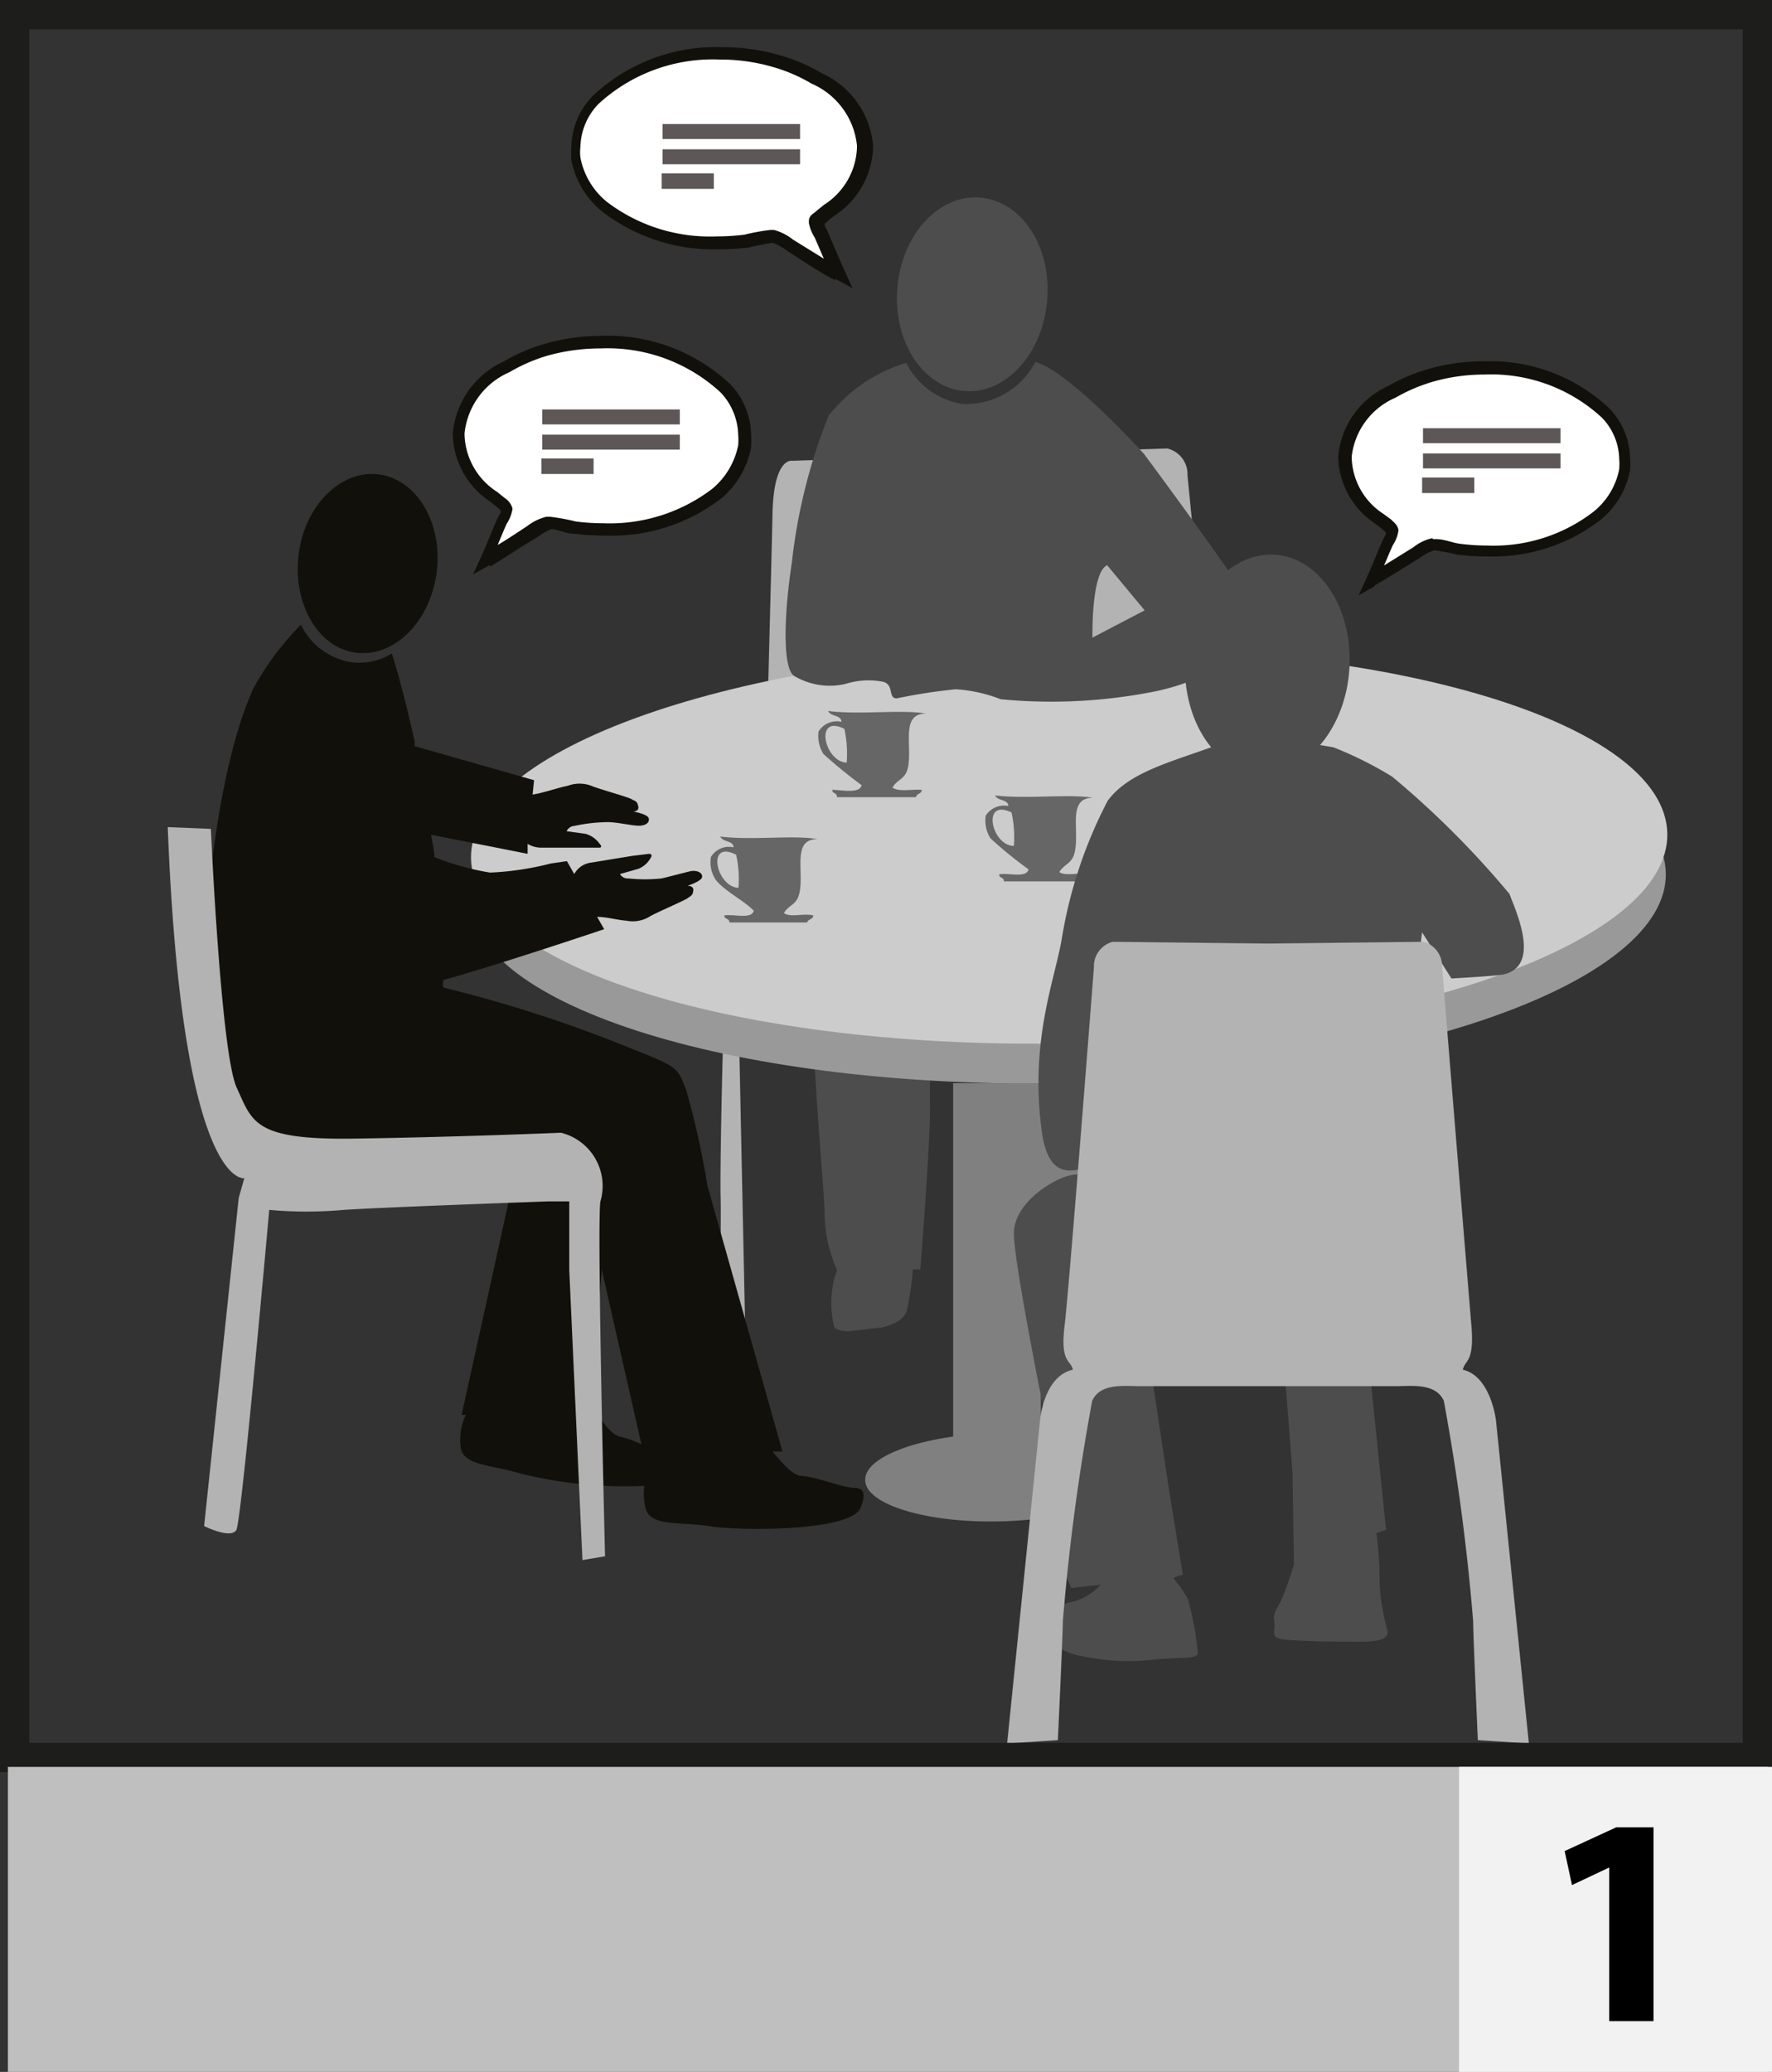 <svg id="Layer_1" data-name="Layer 1" xmlns="http://www.w3.org/2000/svg" viewBox="0 0 60.42 70.64"><rect x="0" y="0" width="60.42" height="70.64" fill="#333333" stroke="none"/><defs><style>.cls-1{fill:#4d4d4d;}.cls-2{fill:#b3b3b3;}.cls-3{fill:gray;}.cls-4{fill:#999;}.cls-5{fill:#ccc;}.cls-6{fill:#666;}.cls-6,.cls-7,.cls-9{fill-rule:evenodd;}.cls-7{fill:#fff;}.cls-8,.cls-9{fill:#12100b;}.cls-10{fill:#5d5757;}.cls-11{fill:none;stroke:#1d1d1b;}.cls-12{fill:#bfbfbf;}.cls-13{fill:#f2f2f2;}</style></defs><path class="cls-1" d="M423.82,271.55c-.21,1.81-1.52,3.13-2.92,2.93s-2.37-1.82-2.16-3.64,1.52-3.13,2.93-2.93,2.37,1.82,2.15,3.64" transform="translate(-388.13 -261.16)"/><path class="cls-1" d="M415.82,292.57a33.66,33.66,0,0,1,1.93-4l6.1-.83.54,3.18c-.89.15-1.75.33-1.75.33l-1.24.72a3.92,3.92,0,0,0-1.32,2.56c-.09,1.15-.27,3.05-.24,4.24s-.33,5.67-.33,5.67h-.25a10.73,10.73,0,0,1-.2,1.35c-.08.49-.87.63-.87.63l-1.13.13s-.5,0-.5-.21a3.48,3.48,0,0,1,0-1.52l.11-.36a4.79,4.79,0,0,1-.42-1.79c0-.91-.44-5.21-.36-6.75S415.49,293.65,415.82,292.57Z" transform="translate(-388.13 -261.16)"/><path class="cls-2" d="M427.93,276.45l-12.79.42s-.63-.14-.67,1.81-.34,13.2-.34,13.2-1,.57-1.15,1-.31,7.89-.28,9.06-.06,4.84-.06,4.84l.91.23-.27-12.87s-.14-.81.5-1,12.92-.8,13.51-.81,2.22-.17,2.52.47a76.66,76.66,0,0,1,1.16,7.82c0,.47.3,5.67.3,5.67l1,.1-1.44-12.91s-.21-1.58-1.21-1.79a2,2,0,0,0,.26-1.58c-.14-1.35-1.26-12.74-1.26-12.74A.9.9,0,0,0,427.93,276.45Z" transform="translate(-388.13 -261.16)"/><path class="cls-3" d="M418.75,287.72l6.13.57a35.32,35.32,0,0,1,2.09,3.88c.37,1.06-.07,1.85.07,3.39s-.13,5.85-.08,6.76a4.57,4.57,0,0,1-.35,1.82l-2.83.09s-.55-4.47-.57-5.66-.28-3.08-.41-4.23a3.93,3.93,0,0,0-1.43-2.5l-1.26-.67s-.87-.14-1.77-.25Z" transform="translate(-388.13 -261.16)"/><path class="cls-4" d="M404.13,291.78c.08,3.72,9.28,6.54,20.54,6.31s20.33-3.45,20.26-7.16-9.28-6.54-20.54-6.3S404.06,288.06,404.13,291.78Z" transform="translate(-388.13 -261.16)"/><path class="cls-5" d="M404.19,290.43c.08,3.72,9.28,6.54,20.54,6.3s20.33-3.44,20.25-7.16-9.27-6.54-20.53-6.3S404.12,286.71,404.19,290.43Z" transform="translate(-388.13 -261.16)"/><path class="cls-3" d="M417.63,311.62c0,.83,2.08,1.47,4.6,1.41s4.56-.77,4.54-1.6-2.08-1.46-4.6-1.41S417.61,310.79,417.63,311.62Z" transform="translate(-388.13 -261.16)"/><path class="cls-1" d="M415.2,284.2a2.37,2.37,0,0,0,1.75.28,2.61,2.61,0,0,1,1.27-.08c.42.09.17.58.49.57a19.21,19.21,0,0,1,2-.31,5,5,0,0,1,1.54.34,18.08,18.08,0,0,0,5.28-.27,7.71,7.71,0,0,0,2.83-1.22,2.15,2.15,0,0,0,.44-1.65c-.17-.52-3.66-5.22-3.66-5.22s-2.54-2.82-3.71-3.14a2.65,2.65,0,0,1-2.5,1.43,2.59,2.59,0,0,1-1.9-1.4,5.3,5.3,0,0,0-2.65,1.81,19.06,19.06,0,0,0-1.25,5C414.9,281.81,414.77,283.89,415.2,284.2Zm10.68-3.77,1.28,1.54-1.78.93S425.33,280.68,425.88,280.43Z" transform="translate(-388.13 -261.16)"/><path class="cls-3" d="M426.39,302.84l-.18,1s.17.13.39.83a3.66,3.66,0,0,1,.06,1.52c0,.21-.48.23-.48.23l-1.11-.08s-.76-.11-.86-.6a7.23,7.23,0,0,1-.27-1.54,2.29,2.29,0,0,1,.25-.88l.1-.67Z" transform="translate(-388.13 -261.16)"/><path class="cls-6" d="M419.7,285.49c-.87,0-.46,1.08-.61,1.83-.09.42-.36.4-.53.69.2.16.68.05,1,.08,0,.14-.18.12-.2.25h-2.69c0-.17-.17-.11-.16-.25.34,0,.93.14,1-.16a16.26,16.26,0,0,1-1.3-1.06,1.14,1.14,0,0,1-.17-.77.73.73,0,0,1,.78-.33c0-.24-.37-.17-.45-.37C417.43,285.54,418.89,285.34,419.7,285.49ZM417,287.16a3.92,3.92,0,0,0-.08-1.15C415.88,285.49,416.24,287.14,417,287.16Z" transform="translate(-388.13 -261.16)"/><path class="cls-6" d="M416,289.77c-.87,0-.45,1.08-.61,1.83-.09.42-.36.4-.53.69.2.16.69,0,1,.08,0,.14-.18.12-.21.24H413c0-.16-.18-.09-.17-.24.34-.05.93.14,1-.16-.32-.34-1-.67-1.3-1.06a1.08,1.08,0,0,1-.16-.77.71.71,0,0,1,.77-.33c0-.24-.37-.17-.45-.37C413.75,289.82,415.2,289.62,416,289.77Zm-2.69,1.66a3.8,3.8,0,0,0-.08-1.13C412.19,289.77,412.56,291.42,413.32,291.43Z" transform="translate(-388.13 -261.16)"/><path class="cls-6" d="M425.39,288.36c-.87,0-.45,1.09-.61,1.83-.09.43-.35.41-.53.7.2.16.69,0,1,.08,0,.13-.18.11-.2.24h-2.69c0-.16-.17-.1-.16-.24.34-.06.92.14,1-.17a14,14,0,0,1-1.3-1.06,1.14,1.14,0,0,1-.16-.77.74.74,0,0,1,.77-.33c0-.23-.37-.17-.45-.36C423.13,288.41,424.59,288.22,425.39,288.36ZM422.7,290a3.88,3.88,0,0,0-.08-1.14C421.58,288.36,421.94,290,422.7,290Z" transform="translate(-388.13 -261.16)"/><path class="cls-6" d="M431.29,288a4.16,4.16,0,0,0-.09-1.14C430.16,286.37,430.52,288,431.29,288Z" transform="translate(-388.13 -261.16)"/><rect class="cls-3" x="32.5" y="36.93" width="2.99" height="14.35"/><path class="cls-1" d="M434.87,308.24l-.07-2.4-.34.38a8.85,8.85,0,0,0,.07-2.62c0-.33-.06-.43-.07-.75l-.3.75-6.38-1.34.67-.53c0,.68-.89,0-.89,0a5.54,5.54,0,0,0-2.81-.52c-.61.06-2.05.93-2.05,2s1.19,6.88,1.19,6.88l.28,4.13.49,1.08,1-.11h0a2,2,0,0,1-.9.57,3.08,3.08,0,0,0-1,.36c-.1.13-.27.5-.12.62a2,2,0,0,0,1.42.89,7.46,7.46,0,0,0,2.36.12c.84-.1,1.6,0,1.55-.25a9.93,9.93,0,0,0-.34-1.83,4.72,4.72,0,0,0-.48-.69c0-.06.31-.13.31-.13l-.45-2.77-.63-4.18,1-4.22,3.42,2.52.4,5.16.05,3.14s-.22.72-.39,1.12-.34.5-.28.84-.22.56.45.61,1.46.06,2.07.06,1.35.05,1.35-.34a7.2,7.2,0,0,1-.28-1.62,11.86,11.86,0,0,0-.11-1.74l.33-.11Z" transform="translate(-388.13 -261.16)"/><path class="cls-1" d="M430.26,286.23h.05S430.26,286.23,430.26,286.23Zm9.34,5.41a31.1,31.1,0,0,0-4-4,12.8,12.8,0,0,0-2-1,23.75,23.75,0,0,0-3.32-.35,9.29,9.29,0,0,1-1,.4c-1.41.5-2.71.86-3.38,1.77a15.5,15.5,0,0,0-1.57,4.73c-.25,1.43-1.09,3.47-.68,6.53.29,2.15,1.55,1.11,2.28,1s1.45-3.67,1.94-3.57.19.56.55.56,1.35-.25,2.28-.25a6.54,6.54,0,0,1,1.78.35c.47.09,2.59-2.52,4.33-3.37l-.3.12a11.46,11.46,0,0,1,.11-1.61l1,1.57s1.31-.07,1.74-.13C440.73,294.12,439.78,292.15,439.6,291.64Z" transform="translate(-388.13 -261.16)"/><path class="cls-1" d="M428.53,283.89c0,2.06,1.2,3.7,2.75,3.65s2.84-1.76,2.87-3.82-1.2-3.7-2.75-3.65-2.84,1.76-2.87,3.82" transform="translate(-388.13 -261.16)"/><path class="cls-2" d="M439.14,309.6s-.17-1.52-1.13-1.74c.06-.34.4-.22.29-1.51s-1-12.22-1-12.22a.86.86,0,0,0-.63-.86l-5.3.06-5.3-.06a.86.86,0,0,0-.64.86s-.84,10.92-1,12.22.22,1.17.28,1.51c-1,.22-1.12,1.74-1.12,1.74l-1.12,11,1.73-.11s.17-3.61.17-4.06a74.86,74.86,0,0,1,1-7.51c.28-.61,1.07-.5,1.63-.5l3.65,0v0h1.44v0l3.64,0c.56,0,1.35-.11,1.63.5a75,75,0,0,1,1,7.51c0,.45.16,4.06.16,4.06l1.74.11Z" transform="translate(-388.13 -261.16)"/><path class="cls-7" d="M404.72,280.25c.19-.42.35-.83.56-1.3.06-.14.19-.32.18-.43s-.34-.33-.45-.42a2.59,2.59,0,0,1-1.19-2.17,2.79,2.79,0,0,1,1.64-2.27,6.05,6.05,0,0,1,1.36-.58c2.2-.64,4.91,0,6.09,1.32a2.26,2.26,0,0,1,.63,2,2.8,2.8,0,0,1-1,1.62,6.42,6.42,0,0,1-4.82,1.16,6.21,6.21,0,0,0-.89-.16,1.88,1.88,0,0,0-.56.29C405.75,279.62,405.31,279.93,404.72,280.25Z" transform="translate(-388.13 -261.16)"/><path class="cls-8" d="M404.82,280.43l-.56.31.27-.58.19.09-.1-.19.1.19-.19-.09h0c.18-.41.34-.82.55-1.3h0l.12-.22h0a.59.59,0,0,0,0-.08h0a4.07,4.07,0,0,0-.36-.3h0a2.83,2.83,0,0,1-1.27-2.26h0v-.08h0a3,3,0,0,1,1.74-2.44h0a6,6,0,0,1,1.41-.6h0a6.89,6.89,0,0,1,1.91-.27h0a6.09,6.09,0,0,1,4.4,1.65h0a2.53,2.53,0,0,1,.71,1.72h0a3.22,3.22,0,0,1,0,.43h0a3,3,0,0,1-1,1.73h0a6.12,6.12,0,0,1-4,1.28h0a8.35,8.35,0,0,1-1-.06h0c-.31,0-.62-.16-.81-.16h0a2.11,2.11,0,0,0-.47.27h0c-.56.33-1,.63-1.6,1Zm2-1.65h.08a7,7,0,0,1,.86.16h0a7.54,7.54,0,0,0,.94.06h0a5.77,5.77,0,0,0,3.71-1.17h0a2.59,2.59,0,0,0,.89-1.49h0a2.28,2.28,0,0,0,0-.36h0a2.17,2.17,0,0,0-.6-1.44h0a5.67,5.67,0,0,0-4.09-1.5h0a6.66,6.66,0,0,0-1.79.24h0a5.73,5.73,0,0,0-1.32.57h0a2.56,2.56,0,0,0-1.53,2.08h0V276h0a2.4,2.4,0,0,0,1.11,1.93h0l.26.21h0a.62.62,0,0,1,.26.34h0a.18.18,0,0,1,0,.06h0a1.36,1.36,0,0,1-.2.49h0c-.11.25-.21.49-.3.71h0c.34-.2.65-.41,1-.64h0a1.79,1.79,0,0,1,.65-.32Z" transform="translate(-388.13 -261.16)"/><path class="cls-7" d="M434.88,281c.19-.41.35-.81.55-1.27.06-.14.19-.31.18-.42s-.33-.32-.44-.41a2.55,2.55,0,0,1-1.16-2.13,2.7,2.7,0,0,1,1.6-2.21,5.8,5.8,0,0,1,1.33-.57c2.15-.63,4.79,0,6,1.29a2.27,2.27,0,0,1,.61,1.93,2.76,2.76,0,0,1-.94,1.58,6.24,6.24,0,0,1-4.71,1.13,5.67,5.67,0,0,0-.87-.15,1.83,1.83,0,0,0-.55.29C435.89,280.36,435.46,280.65,434.88,281Z" transform="translate(-388.13 -261.16)"/><path class="cls-8" d="M435,281.15l-.54.3.26-.57.18.09-.09-.18.09.18-.18-.09h0c.18-.4.34-.8.54-1.27h0l.12-.22h0s0-.05,0-.08h0A2.85,2.85,0,0,0,435,279h0a2.81,2.81,0,0,1-1.24-2.21h0v-.08h0a2.93,2.93,0,0,1,1.7-2.39h0a6.21,6.21,0,0,1,1.38-.58h0a6.55,6.55,0,0,1,1.87-.26h0a5.9,5.9,0,0,1,4.3,1.61h0a2.51,2.51,0,0,1,.7,1.68h0a2.12,2.12,0,0,1,0,.42h0a2.87,2.87,0,0,1-1,1.69h0a6,6,0,0,1-3.89,1.25h0a7.89,7.89,0,0,1-1-.06h0a8,8,0,0,0-.79-.15h0a1.82,1.82,0,0,0-.47.25h0c-.54.33-1,.63-1.56.95Zm2-1.61h.08c.31,0,.61.14.84.16h0a7.11,7.11,0,0,0,.92.06h0a5.58,5.58,0,0,0,3.62-1.15h0a2.47,2.47,0,0,0,.88-1.45h0a2.18,2.18,0,0,0,0-.35h0a2.08,2.08,0,0,0-.59-1.41h0a5.55,5.55,0,0,0-4-1.47h0a6.37,6.37,0,0,0-1.75.24h0a5.89,5.89,0,0,0-1.29.55h0a2.49,2.49,0,0,0-1.49,2h0v.07h0a2.36,2.36,0,0,0,1.08,1.89h0l.26.19h0c.09.1.2.15.25.34h0v.06h0a1.22,1.22,0,0,1-.19.48h0c-.11.24-.2.47-.3.69h0l1-.62h0a1.59,1.59,0,0,1,.64-.31Z" transform="translate(-388.13 -261.16)"/><path class="cls-7" d="M416.67,270.52c-.19-.42-.35-.84-.57-1.32-.05-.14-.19-.32-.18-.43s.34-.33.46-.43a2.64,2.64,0,0,0,1.2-2.2,2.79,2.79,0,0,0-1.66-2.28,5.8,5.8,0,0,0-1.38-.59c-2.22-.65-5,0-6.16,1.33a2.31,2.31,0,0,0-.63,2,2.79,2.79,0,0,0,1,1.63,6.45,6.45,0,0,0,4.87,1.17,5.12,5.12,0,0,1,.9-.15,1.62,1.62,0,0,1,.57.29C415.63,269.88,416.07,270.19,416.67,270.52Z" transform="translate(-388.13 -261.16)"/><path class="cls-8" d="M416.57,270.7c-.61-.33-1.06-.64-1.62-1h0a1.66,1.66,0,0,0-.48-.26h0a8.1,8.1,0,0,0-.81.16h0a8.68,8.68,0,0,1-1,.06h0a6.22,6.22,0,0,1-4-1.29h0a3,3,0,0,1-1.05-1.76h0a3.22,3.22,0,0,1,0-.43h0a2.57,2.57,0,0,1,.72-1.74h0a6.12,6.12,0,0,1,4.45-1.67h0a7,7,0,0,1,1.93.27h0a6,6,0,0,1,1.43.61h0a3,3,0,0,1,1.76,2.47h0v.08h0a2.9,2.9,0,0,1-1.28,2.29h0a3,3,0,0,0-.37.3h0l0,.08h0a1.61,1.61,0,0,1,.12.23h0c.21.48.38.9.57,1.31h0l-.2.09.1-.19-.1.19.2-.09.26.58-.56-.31ZM414.52,269a1.8,1.8,0,0,1,.65.33h0l1.05.65h0l-.31-.72h0a1.42,1.42,0,0,1-.2-.5h0v-.06h0c0-.2.16-.25.26-.35h0l.26-.21h0a2.41,2.41,0,0,0,1.12-1.95h0v-.07h0a2.59,2.59,0,0,0-1.55-2.11h0a5.62,5.62,0,0,0-1.33-.57h0a6.43,6.43,0,0,0-1.81-.25h0a5.75,5.75,0,0,0-4.13,1.52h0a2.18,2.18,0,0,0-.61,1.46h0a1.5,1.5,0,0,0,0,.36h0a2.57,2.57,0,0,0,.9,1.51h0a5.81,5.81,0,0,0,3.75,1.18h0a7.69,7.69,0,0,0,.95-.06h0a7.22,7.22,0,0,1,.87-.16h.09Z" transform="translate(-388.13 -261.16)"/><path class="cls-9" d="M395.79,298.51a1,1,0,0,0,.34.35,4.93,4.93,0,0,0,.22.84c.23.51,1.32.81,2.92.8s4.33-.32,5.25-.2a2.2,2.2,0,0,1,1.25.48l-1.9,8.62.14,0a2,2,0,0,0-.17,1.12c.09.62,1.13.59,2,.87a14.86,14.86,0,0,0,4.26.43,2,2,0,0,0,.05.79c.17.6,1.2.43,2.14.58,1.11.18,4.91.18,5.19-.64.11-.3.21-.65-.21-.66s-1.3-.38-1.8-.41c-.29,0-.64-.4-1-.83l.34,0-2.56-9.07a28.74,28.74,0,0,0-.72-3.25c-.31-.77-.21-.76-1.87-1.42a45.86,45.86,0,0,0-6.41-2.08c-.05-.16,0-.19,0-.26,1.83-.5,5.48-1.73,5.48-1.73l-.24-.42c.32,0,.7.11,1,.13a1.1,1.1,0,0,0,.79-.14c.21-.13,1.18-.54,1.3-.63s.17-.09.19-.26-.2-.16-.2-.16.48-.15.5-.3-.19-.25-.43-.19-.66.17-.95.24a5.55,5.55,0,0,1-1.14,0,.3.3,0,0,1-.28-.15l.63-.18a.83.83,0,0,0,.42-.38c.08-.12-.05-.13-.05-.13l-.58.07-1.4.23a.76.76,0,0,0-.58.39l-.25-.44-.55.08a10,10,0,0,1-2.07.31,8.86,8.86,0,0,1-1.9-.53c0-.25-.08-.51-.11-.76l3.29.65,0-.34a.88.88,0,0,0,.44.13l1.43,0h.58s.13,0,0-.14a.89.89,0,0,0-.47-.33l-.65-.09a.31.31,0,0,1,.26-.18,5.58,5.58,0,0,1,1.14-.13c.3,0,.72.1,1,.12s.44-.1.4-.25-.53-.23-.53-.23.22,0,.17-.19-.09-.15-.22-.23-1.16-.36-1.38-.46a1.14,1.14,0,0,0-.8,0c-.35.07-.85.25-1.2.3l.05-.49-4.07-1.16,0-.16c-.2-.87-.46-2-.78-3a2.08,2.08,0,0,1-1.48.28,2.32,2.32,0,0,1-1.62-1.26,9.73,9.73,0,0,0-1.62,2.17c-1.27,2.79-1.64,7.79-1.71,9.31S395.15,297.47,395.79,298.51Zm12.47,10.39.39-4.45L410,310.4a4.28,4.28,0,0,0-.72-.26C408.91,310.07,408.56,309.48,408.26,308.9Z" transform="translate(-388.13 -261.16)"/><path class="cls-8" d="M403,280.8c-.27,1.67-1.53,2.83-2.82,2.6s-2.11-1.79-1.85-3.46,1.54-2.83,2.82-2.59,2.12,1.78,1.85,3.45" transform="translate(-388.13 -261.16)"/><path class="cls-2" d="M393.85,289.36l1.47.06s.34,7.65.88,8.82.57,1.79,4,1.74,7.06-.2,7.06-.2a1.87,1.87,0,0,1,1.34,2.35c-.12.85.16,12.09.16,12.09l-.77.13-.45-9.89v-1.53l0-.81-.69,0s-5.45.19-7,.29a14.06,14.06,0,0,1-2.54,0s-.94,10.58-1.12,10.91-1.1-.13-1.1-.13L396.27,302l.19-.67S394.33,301.72,393.85,289.36Z" transform="translate(-388.13 -261.16)"/><rect class="cls-10" x="22.59" y="4.23" width="4.69" height="0.51"/><rect class="cls-10" x="22.59" y="5.09" width="4.69" height="0.51"/><rect class="cls-10" x="22.56" y="5.91" width="1.78" height="0.53"/><rect class="cls-10" x="48.52" y="14.6" width="4.69" height="0.51"/><rect class="cls-10" x="48.52" y="15.46" width="4.69" height="0.51"/><rect class="cls-10" x="48.49" y="16.28" width="1.78" height="0.53"/><rect class="cls-10" x="18.49" y="13.96" width="4.69" height="0.51"/><rect class="cls-10" x="18.49" y="14.82" width="4.69" height="0.51"/><rect class="cls-10" x="18.46" y="15.63" width="1.78" height="0.53"/><rect class="cls-11" x="0.5" y="0.5" width="59.42" height="59.42"/><rect class="cls-12" x="0.27" y="60.24" width="60.01" height="10.4"/><rect class="cls-13" x="49.75" y="60.24" width="10.67" height="10.4"/><path d="M443,324.83h0l-1.27.6-.25-1.16,1.76-.81h1.27v6.61H443Z" transform="translate(-388.13 -261.16)"/></svg>